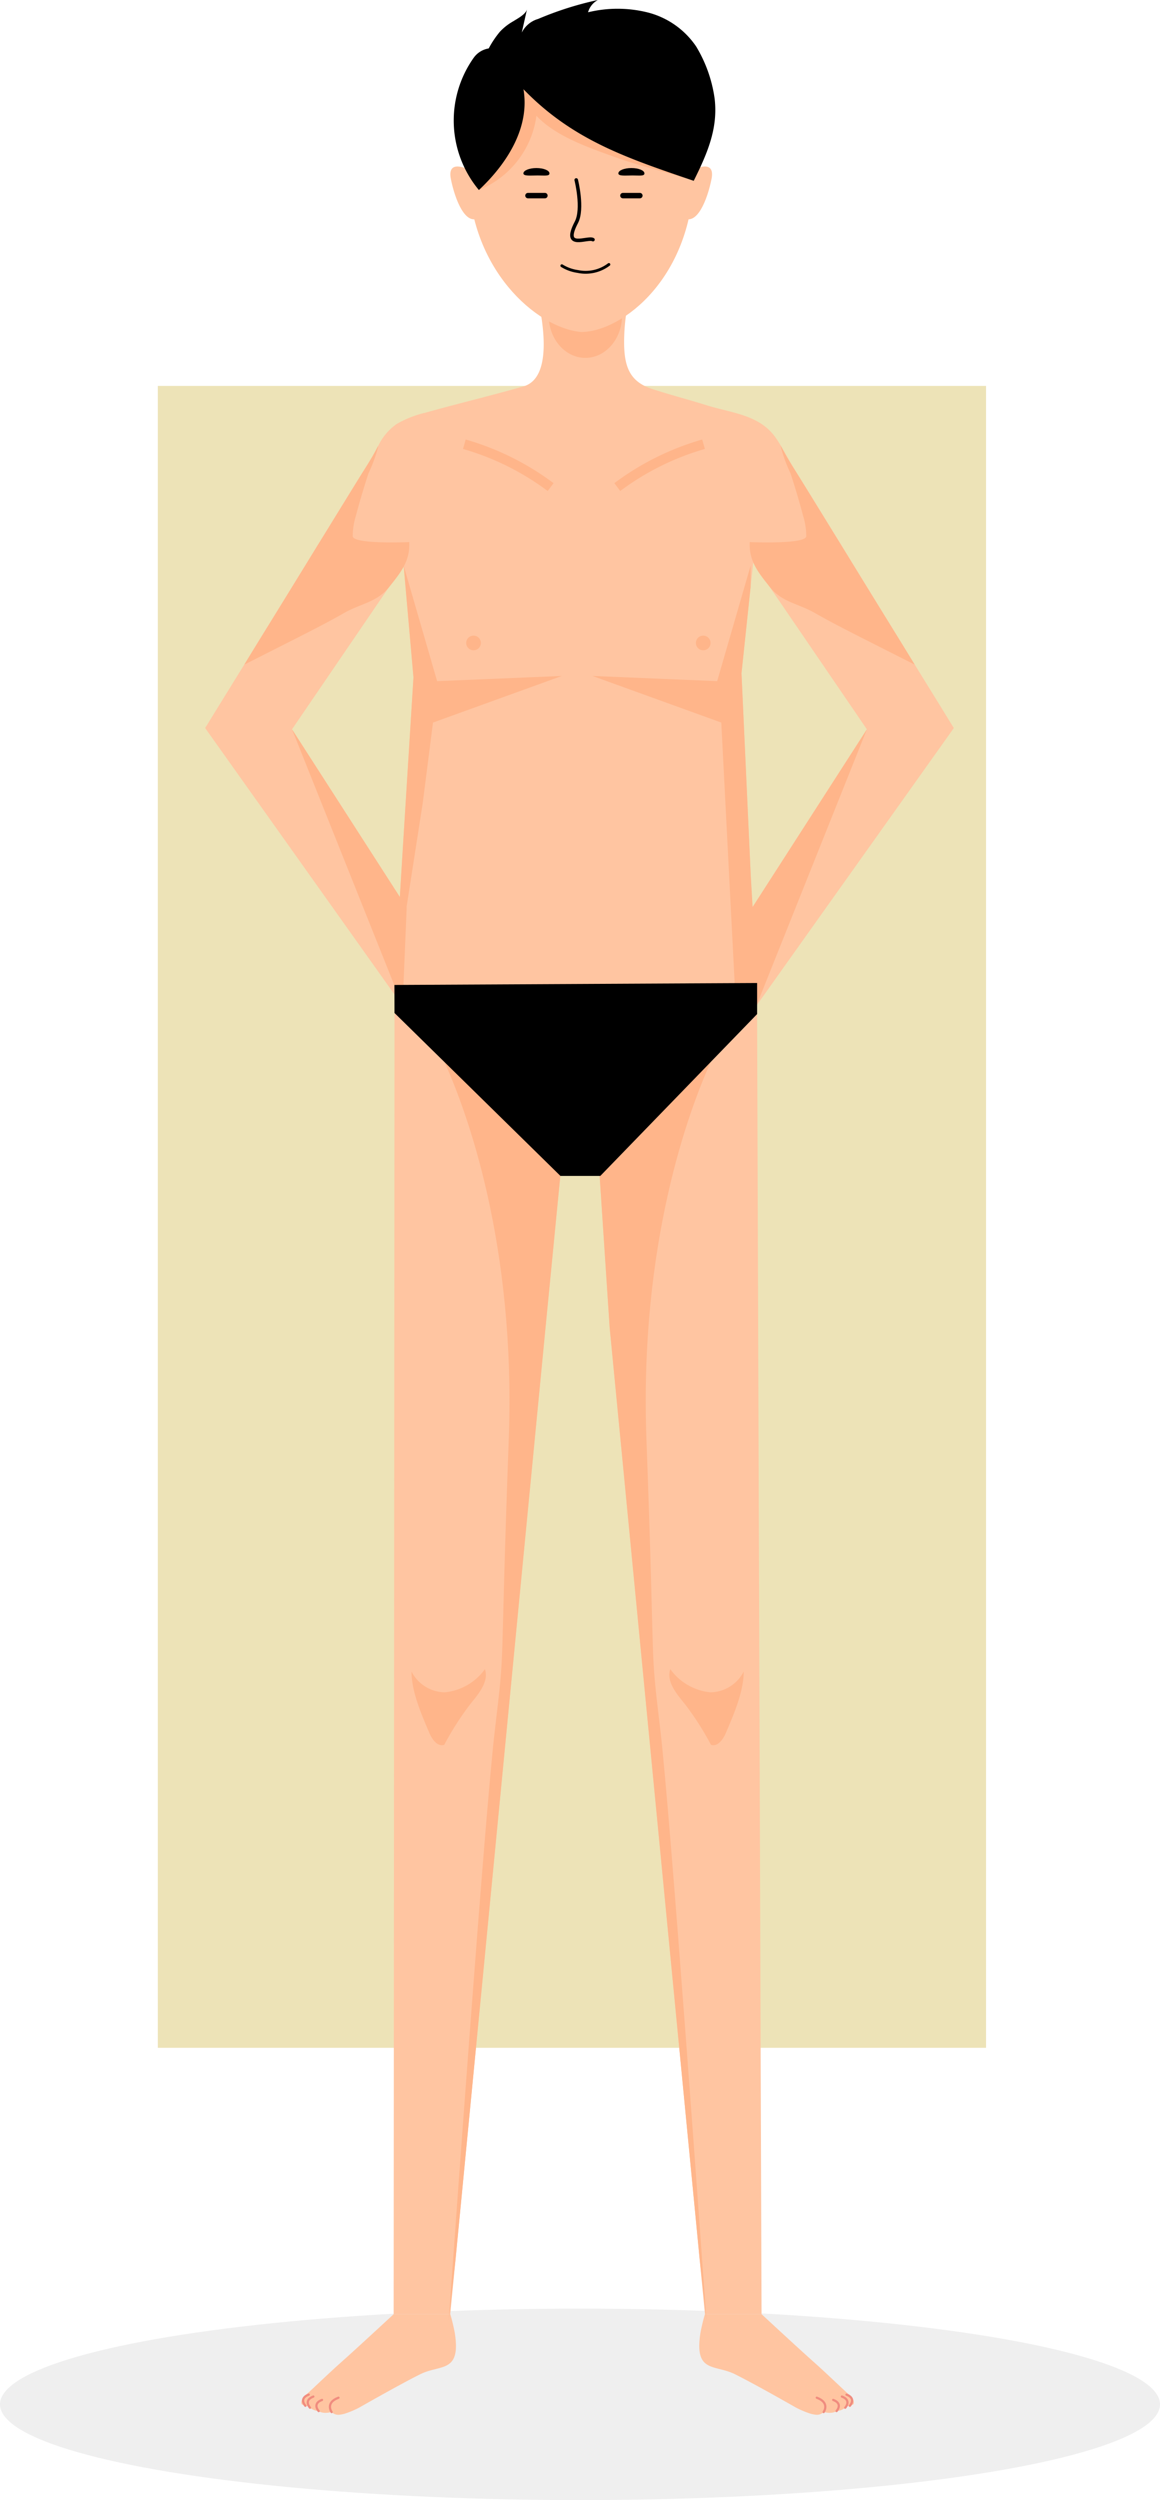 <svg xmlns="http://www.w3.org/2000/svg" width="118.22" height="254.751" viewBox="0 0 118.22 254.751">
  <g id="Grupo_55841" data-name="Grupo 55841" transform="translate(-220.761 -116.868)">
    <rect id="Rectángulo_5354" data-name="Rectángulo 5354" width="84.408" height="169.342" transform="translate(236.846 156.191)" fill="#ede3b7"/>
    <g id="Grupo_55804" data-name="Grupo 55804">
      <g id="Grupo_55803" data-name="Grupo 55803">
        <g id="Grupo_55802" data-name="Grupo 55802">
          <ellipse id="Elipse_4043" data-name="Elipse 4043" cx="59.11" cy="9.755" rx="59.11" ry="9.755" transform="translate(220.761 352.108)" fill="#606060" opacity="0.1"/>
          <g id="Grupo_55799" data-name="Grupo 55799">
            <g id="Grupo_55791" data-name="Grupo 55791">
              <path id="Trazado_105548" data-name="Trazado 105548" d="M277.879,236.545l-1.52,15.59-9.18,95.04-.53,5.49h-5.77l.09-132.57,5.07,4.94Z" fill="#ffc5a1"/>
              <path id="Trazado_105549" data-name="Trazado 105549" d="M263.593,358.792c-2.066,1.024-6.181,3.378-6.181,3.378a9.148,9.148,0,0,1-1.549.652,3.32,3.32,0,0,1-.542.1.956.956,0,0,1-.762-.28c-1,.254-1.372-.135-1.372-.135-.381.1-1.058-.449-1.058-.449a1.959,1.959,0,0,1-.61-.2c-.118-.2.009-.644.423-.974s2.253-2.134,3.768-3.471c1.567-1.4,4.725-4.327,5.182-4.75h5.758a19.262,19.262,0,0,1,.466,1.955C267.742,358.7,265.659,357.767,263.593,358.792Z" fill="#ffc5a1"/>
              <path id="Trazado_105550" data-name="Trazado 105550" d="M254.559,362.65s-.694-.95.7-1.465" fill="none" stroke="#f08c7f" stroke-linecap="round" stroke-linejoin="round" stroke-width="0.226"/>
              <path id="Trazado_105551" data-name="Trazado 105551" d="M253.238,362.548s-.7-.755.343-1.138" fill="none" stroke="#f08c7f" stroke-linecap="round" stroke-linejoin="round" stroke-width="0.226"/>
              <path id="Trazado_105552" data-name="Trazado 105552" d="M252.354,362.207s-.7-.755.343-1.139" fill="none" stroke="#f08c7f" stroke-linecap="round" stroke-linejoin="round" stroke-width="0.226"/>
              <path id="Trazado_105553" data-name="Trazado 105553" d="M251.882,362.01s-.7-.755.343-1.138" fill="none" stroke="#f08c7f" stroke-linecap="round" stroke-linejoin="round" stroke-width="0.226"/>
            </g>
            <path id="Trazado_105554" data-name="Trazado 105554" d="M266.082,289.31a5.728,5.728,0,0,0,4.1-2.364c.422,1.28-.642,2.513-1.49,3.561a29.856,29.856,0,0,0-2.658,4.154c-.675.221-1.233-.547-1.511-1.2-.791-1.861-1.832-4.231-1.821-6.266A3.877,3.877,0,0,0,266.082,289.31Z" fill="#ffb58a"/>
            <path id="Trazado_105555" data-name="Trazado 105555" d="M277.879,236.545l-1.52,15.59-9.18,95.04-.61,5.49-.08.68s.02-.23.05-.68c.43-6.05,3.63-50.91,4.66-59.55,1.1-9.27.47-4.09,1.41-29.54.75-20.05-4.36-33.66-6.57-38.54Z" fill="#ffb58a"/>
            <g id="Grupo_55792" data-name="Grupo 55792">
              <path id="Trazado_105556" data-name="Trazado 105556" d="M281.859,236.374l1.036,15.76,9.18,95.04.53,5.49h5.77l-.456-132.46-4.7,4.83Z" fill="#ffc5a1"/>
              <path id="Trazado_105557" data-name="Trazado 105557" d="M295.662,358.792c2.066,1.024,6.181,3.378,6.181,3.378a9.112,9.112,0,0,0,1.549.652,3.32,3.32,0,0,0,.542.1.956.956,0,0,0,.762-.28c1,.254,1.372-.135,1.372-.135.381.1,1.058-.449,1.058-.449a1.959,1.959,0,0,0,.61-.2c.118-.2-.009-.644-.424-.974s-2.252-2.134-3.767-3.471c-1.567-1.4-4.725-4.327-5.182-4.75h-5.758a19.262,19.262,0,0,0-.466,1.955C291.513,358.7,293.6,357.767,295.662,358.792Z" fill="#ffc5a1"/>
              <path id="Trazado_105558" data-name="Trazado 105558" d="M304.7,362.65s.694-.95-.7-1.465" fill="none" stroke="#f08c7f" stroke-linecap="round" stroke-linejoin="round" stroke-width="0.226"/>
              <path id="Trazado_105559" data-name="Trazado 105559" d="M306.017,362.548s.7-.755-.343-1.138" fill="none" stroke="#f08c7f" stroke-linecap="round" stroke-linejoin="round" stroke-width="0.226"/>
              <path id="Trazado_105560" data-name="Trazado 105560" d="M306.9,362.207s.7-.755-.343-1.139" fill="none" stroke="#f08c7f" stroke-linecap="round" stroke-linejoin="round" stroke-width="0.226"/>
              <path id="Trazado_105561" data-name="Trazado 105561" d="M307.373,362.01s.7-.755-.343-1.138" fill="none" stroke="#f08c7f" stroke-linecap="round" stroke-linejoin="round" stroke-width="0.226"/>
            </g>
            <path id="Trazado_105562" data-name="Trazado 105562" d="M293.172,289.31a5.731,5.731,0,0,1-4.1-2.364c-.421,1.28.643,2.513,1.49,3.561a29.77,29.77,0,0,1,2.659,4.154c.675.221,1.233-.547,1.511-1.2.791-1.861,1.832-4.231,1.82-6.266A3.874,3.874,0,0,1,293.172,289.31Z" fill="#ffb58a"/>
            <path id="Trazado_105563" data-name="Trazado 105563" d="M281.859,236.5l1.036,15.638,9.18,95.04.61,5.49.08.68s-.02-.23-.05-.68c-.43-6.05-3.63-50.91-4.66-59.55-1.1-9.27-.47-4.09-1.41-29.54-.75-20.05,4.36-33.66,6.57-38.54Z" fill="#ffb58a"/>
            <path id="Trazado_105564" data-name="Trazado 105564" d="M317.969,191.055l-1.53-2.49q-1.9-3.075-3.79-6.15-2.415-3.915-4.83-7.85-2.325-3.795-4.66-7.58c-.59-.95-1.19-1.89-1.76-2.85-.56-.94-1.04-1.93-1.69-2.81-1.65-2.21-4.46-2.39-6.89-3.15-1.86-.58-3.74-1.07-5.59-1.67-2.27-.73-2.81-2.25-2.86-4.5a20.361,20.361,0,0,1,.12-2.46c.02-.17.04-.33.06-.5a31.264,31.264,0,0,1,1.25-5.49l-3.02.29a.01.01,0,0,1-.01.01l-2.8.27h-5.23a33.992,33.992,0,0,1,1.19,5.02v.01c.03.17.06.35.08.53.38,2.89.23,5.95-1.91,6.56-3.3.94-6.65,1.74-9.96,2.67a10.646,10.646,0,0,0-2.94,1.15,5.743,5.743,0,0,0-1.87,2.19s.01,0,0,.01c-.07.12-.14.24-.2.36-.51.98-1.13,1.91-1.71,2.85-1.46,2.36-2.91,4.73-4.37,7.09q-2.4,3.915-4.81,7.82-1.3,2.1-2.58,4.2c-.52.83-1.03,1.66-1.54,2.49q-1.155,1.86-2.29,3.72a2.262,2.262,0,0,0-.16.26l20.12,28.31.17-1.82,13.16,6.76,4.85,1.09,17.95-5.19-.04-.9Zm-56.08,11.04-.38,6.17-10.99-17.08,11.38-16.68,1,11.39Zm35.38,3.92-.94-20.54.93-8.81.26-2.46,11.59,16.98-11.69,18.17Z" fill="#ffc5a1"/>
            <ellipse id="Elipse_4044" data-name="Elipse 4044" cx="3.741" cy="4.329" rx="3.741" ry="4.329" transform="translate(276.677 144.677)" fill="#ffb58a"/>
            <path id="Trazado_105565" data-name="Trazado 105565" d="M269.768,182.383a.747.747,0,1,1-.747-.747A.747.747,0,0,1,269.768,182.383Z" fill="#ffb58a"/>
            <path id="Trazado_105566" data-name="Trazado 105566" d="M293.176,182.383a.747.747,0,1,1-.748-.747A.747.747,0,0,1,293.176,182.383Z" fill="#ffb58a"/>
            <g id="Grupo_55798" data-name="Grupo 55798">
              <g id="Grupo_55797" data-name="Grupo 55797">
                <g id="Grupo_55796" data-name="Grupo 55796">
                  <g id="Grupo_55794" data-name="Grupo 55794">
                    <path id="Trazado_105567" data-name="Trazado 105567" d="M291.474,134.382c0,10.733-7.315,16.315-11.483,16.315-4.539-.387-11.484-6.44-11.484-16.315,0-11.5,5.142-12.666,11.484-12.666S291.474,121.716,291.474,134.382Z" fill="#ffc5a1"/>
                    <path id="Trazado_105568" data-name="Trazado 105568" d="M283.42,132.869c-2.669-.96-6.061-2.126-7.988-4.206a9.532,9.532,0,0,1-5.87,7.569,31.893,31.893,0,0,1,2.745-11.688,2.162,2.162,0,0,1,.38-.69,1.925,1.925,0,0,1,1.269-.49,10.949,10.949,0,0,1,5.726,1.41,56.768,56.768,0,0,1,5.431,3.207,16.732,16.732,0,0,1,4.306,3.495,8.592,8.592,0,0,1,1.6,2.708c.314,1.236-.56.782-1.437.529C287.522,134.121,285.439,133.6,283.42,132.869Z" fill="#ffb58a"/>
                    <g id="Grupo_55793" data-name="Grupo 55793">
                      <path id="Trazado_105569" data-name="Trazado 105569" d="M285.97,137.078h-1.723a.277.277,0,0,1-.277-.277h0a.278.278,0,0,1,.277-.278h1.723a.279.279,0,0,1,.278.278h0A.278.278,0,0,1,285.97,137.078Z"/>
                      <path id="Trazado_105570" data-name="Trazado 105570" d="M276.293,137.078h-1.722a.278.278,0,0,1-.278-.277h0a.279.279,0,0,1,.278-.278h1.722a.278.278,0,0,1,.278.278h0A.277.277,0,0,1,276.293,137.078Z"/>
                    </g>
                    <path id="Trazado_105571" data-name="Trazado 105571" d="M291.474,134.144s2.229-1.152,1.8.974-1.489,4.785-2.871,3.934S291.474,134.144,291.474,134.144Z" fill="#ffc5a1"/>
                    <path id="Trazado_105572" data-name="Trazado 105572" d="M268.512,134.144s-2.229-1.152-1.8.974,1.488,4.785,2.87,3.934S268.512,134.144,268.512,134.144Z" fill="#ffc5a1"/>
                  </g>
                  <g id="Grupo_55795" data-name="Grupo 55795">
                    <path id="Trazado_105573" data-name="Trazado 105573" d="M278.021,143.945a4.145,4.145,0,0,0,1.61.583,3.918,3.918,0,0,0,3.184-.71" fill="none" stroke="#000" stroke-linecap="round" stroke-linejoin="round" stroke-width="0.291"/>
                    <path id="Trazado_105574" data-name="Trazado 105574" d="M276.76,134.535c0,.3-.474.212-1.207.212s-1.449.089-1.449-.212.6-.543,1.328-.543S276.76,134.235,276.76,134.535Z"/>
                    <path id="Trazado_105575" data-name="Trazado 105575" d="M286.437,134.535c0,.3-.474.212-1.207.212s-1.449.089-1.449-.212.594-.543,1.328-.543S286.437,134.235,286.437,134.535Z"/>
                    <path id="Trazado_105576" data-name="Trazado 105576" d="M279.486,135.205s.74,2.933.018,4.315c-1.507,2.878,1.175,1.441,1.689,1.768" fill="none" stroke="#000" stroke-linecap="round" stroke-linejoin="round" stroke-width="0.362"/>
                  </g>
                </g>
              </g>
            </g>
          </g>
          <g id="Grupo_55800" data-name="Grupo 55800">
            <path id="Trazado_105577" data-name="Trazado 105577" d="M283.671,166.5a27.158,27.158,0,0,1,8.791-4.366" fill="none" stroke="#ffb58a" stroke-miterlimit="10" stroke-width="1"/>
            <path id="Trazado_105578" data-name="Trazado 105578" d="M276.876,166.5a27.158,27.158,0,0,0-8.791-4.366" fill="none" stroke="#ffb58a" stroke-miterlimit="10" stroke-width="1"/>
          </g>
          <g id="Grupo_55801" data-name="Grupo 55801">
            <path id="Trazado_105579" data-name="Trazado 105579" d="M309.11,191.181l-11.267,28.18-.42-10.007Z" fill="#ffb58a"/>
            <path id="Trazado_105580" data-name="Trazado 105580" d="M250.522,191.181l11.267,28.18.42-10.007Z" fill="#ffb58a"/>
            <path id="Trazado_105581" data-name="Trazado 105581" d="M264.889,190.495l-1.047,8.212-2.882,18.535.93-15.147,1.01-16.2-1-11.39,3.41,11.77,12.71-.53Z" fill="#ffb58a"/>
            <path id="Trazado_105582" data-name="Trazado 105582" d="M297.27,206.015l.652,11.02h-2.289l-1.363-26.54-13.13-4.75,12.71.53,3.41-11.77v2.16l-.93,8.81Z" fill="#ffb58a"/>
            <path id="Trazado_105583" data-name="Trazado 105583" d="M257.039,169.4c.38-1.45.81-2.87,1.27-4.29a14.794,14.794,0,0,0,1.02-2.84c-.07.12-.14.24-.2.36-.51.98-1.13,1.91-1.71,2.85-1.46,2.36-2.91,4.73-4.37,7.09q-2.4,3.915-4.81,7.82-1.3,2.1-2.58,4.2l5.28-2.67c1.64-.84,3.29-1.67,4.89-2.59,1.72-.98,3.333-1.085,4.573-2.625s2.16-2.69,2.067-4.6c0,0-5.693.254-5.76-.593A7.115,7.115,0,0,1,257.039,169.4Z" fill="#ffb58a"/>
            <path id="Trazado_105584" data-name="Trazado 105584" d="M302.6,169.4c-.38-1.45-.81-2.87-1.27-4.29a14.8,14.8,0,0,1-1.02-2.84c.07.12.14.24.2.36.51.98,1.13,1.91,1.71,2.85,1.46,2.36,2.91,4.73,4.37,7.09q2.4,3.915,4.81,7.82,1.3,2.1,2.58,4.2l-5.28-2.67c-1.64-.84-3.29-1.67-4.89-2.59-1.72-.98-3.332-1.085-4.572-2.625s-2.16-2.69-2.068-4.6c0,0,5.694.254,5.76-.593A7.08,7.08,0,0,0,302.6,169.4Z" fill="#ffb58a"/>
          </g>
        </g>
        <path id="Trazado_105585" data-name="Trazado 105585" d="M260.96,217.232l36.961-.2V220.2l-15.977,16.488h-4.069l-16.909-16.6Z"/>
      </g>
      <path id="Trazado_105586" data-name="Trazado 105586" d="M273.069,119.036l.056-.035c.409-.258,1.233-.689,1.349-1.205q-.268,1.2-.538,2.392a2.711,2.711,0,0,1,1.676-1.392,33.507,33.507,0,0,1,6.081-1.928,2.03,2.03,0,0,0-1,1.252,12.705,12.705,0,0,1,6.1.022,8.485,8.485,0,0,1,4.92,3.469,13.971,13.971,0,0,1,1.879,5.31c.365,3.049-.763,5.623-2.131,8.372-6.814-2.32-12.348-4.16-17.352-9.334.672,3.893-1.66,7.571-4.542,10.273a11.061,11.061,0,0,1-.492-13.529,2.353,2.353,0,0,1,1.493-.9,9.827,9.827,0,0,1,1.139-1.7A5.625,5.625,0,0,1,273.069,119.036Z"/>
    </g>
  </g>
</svg>
